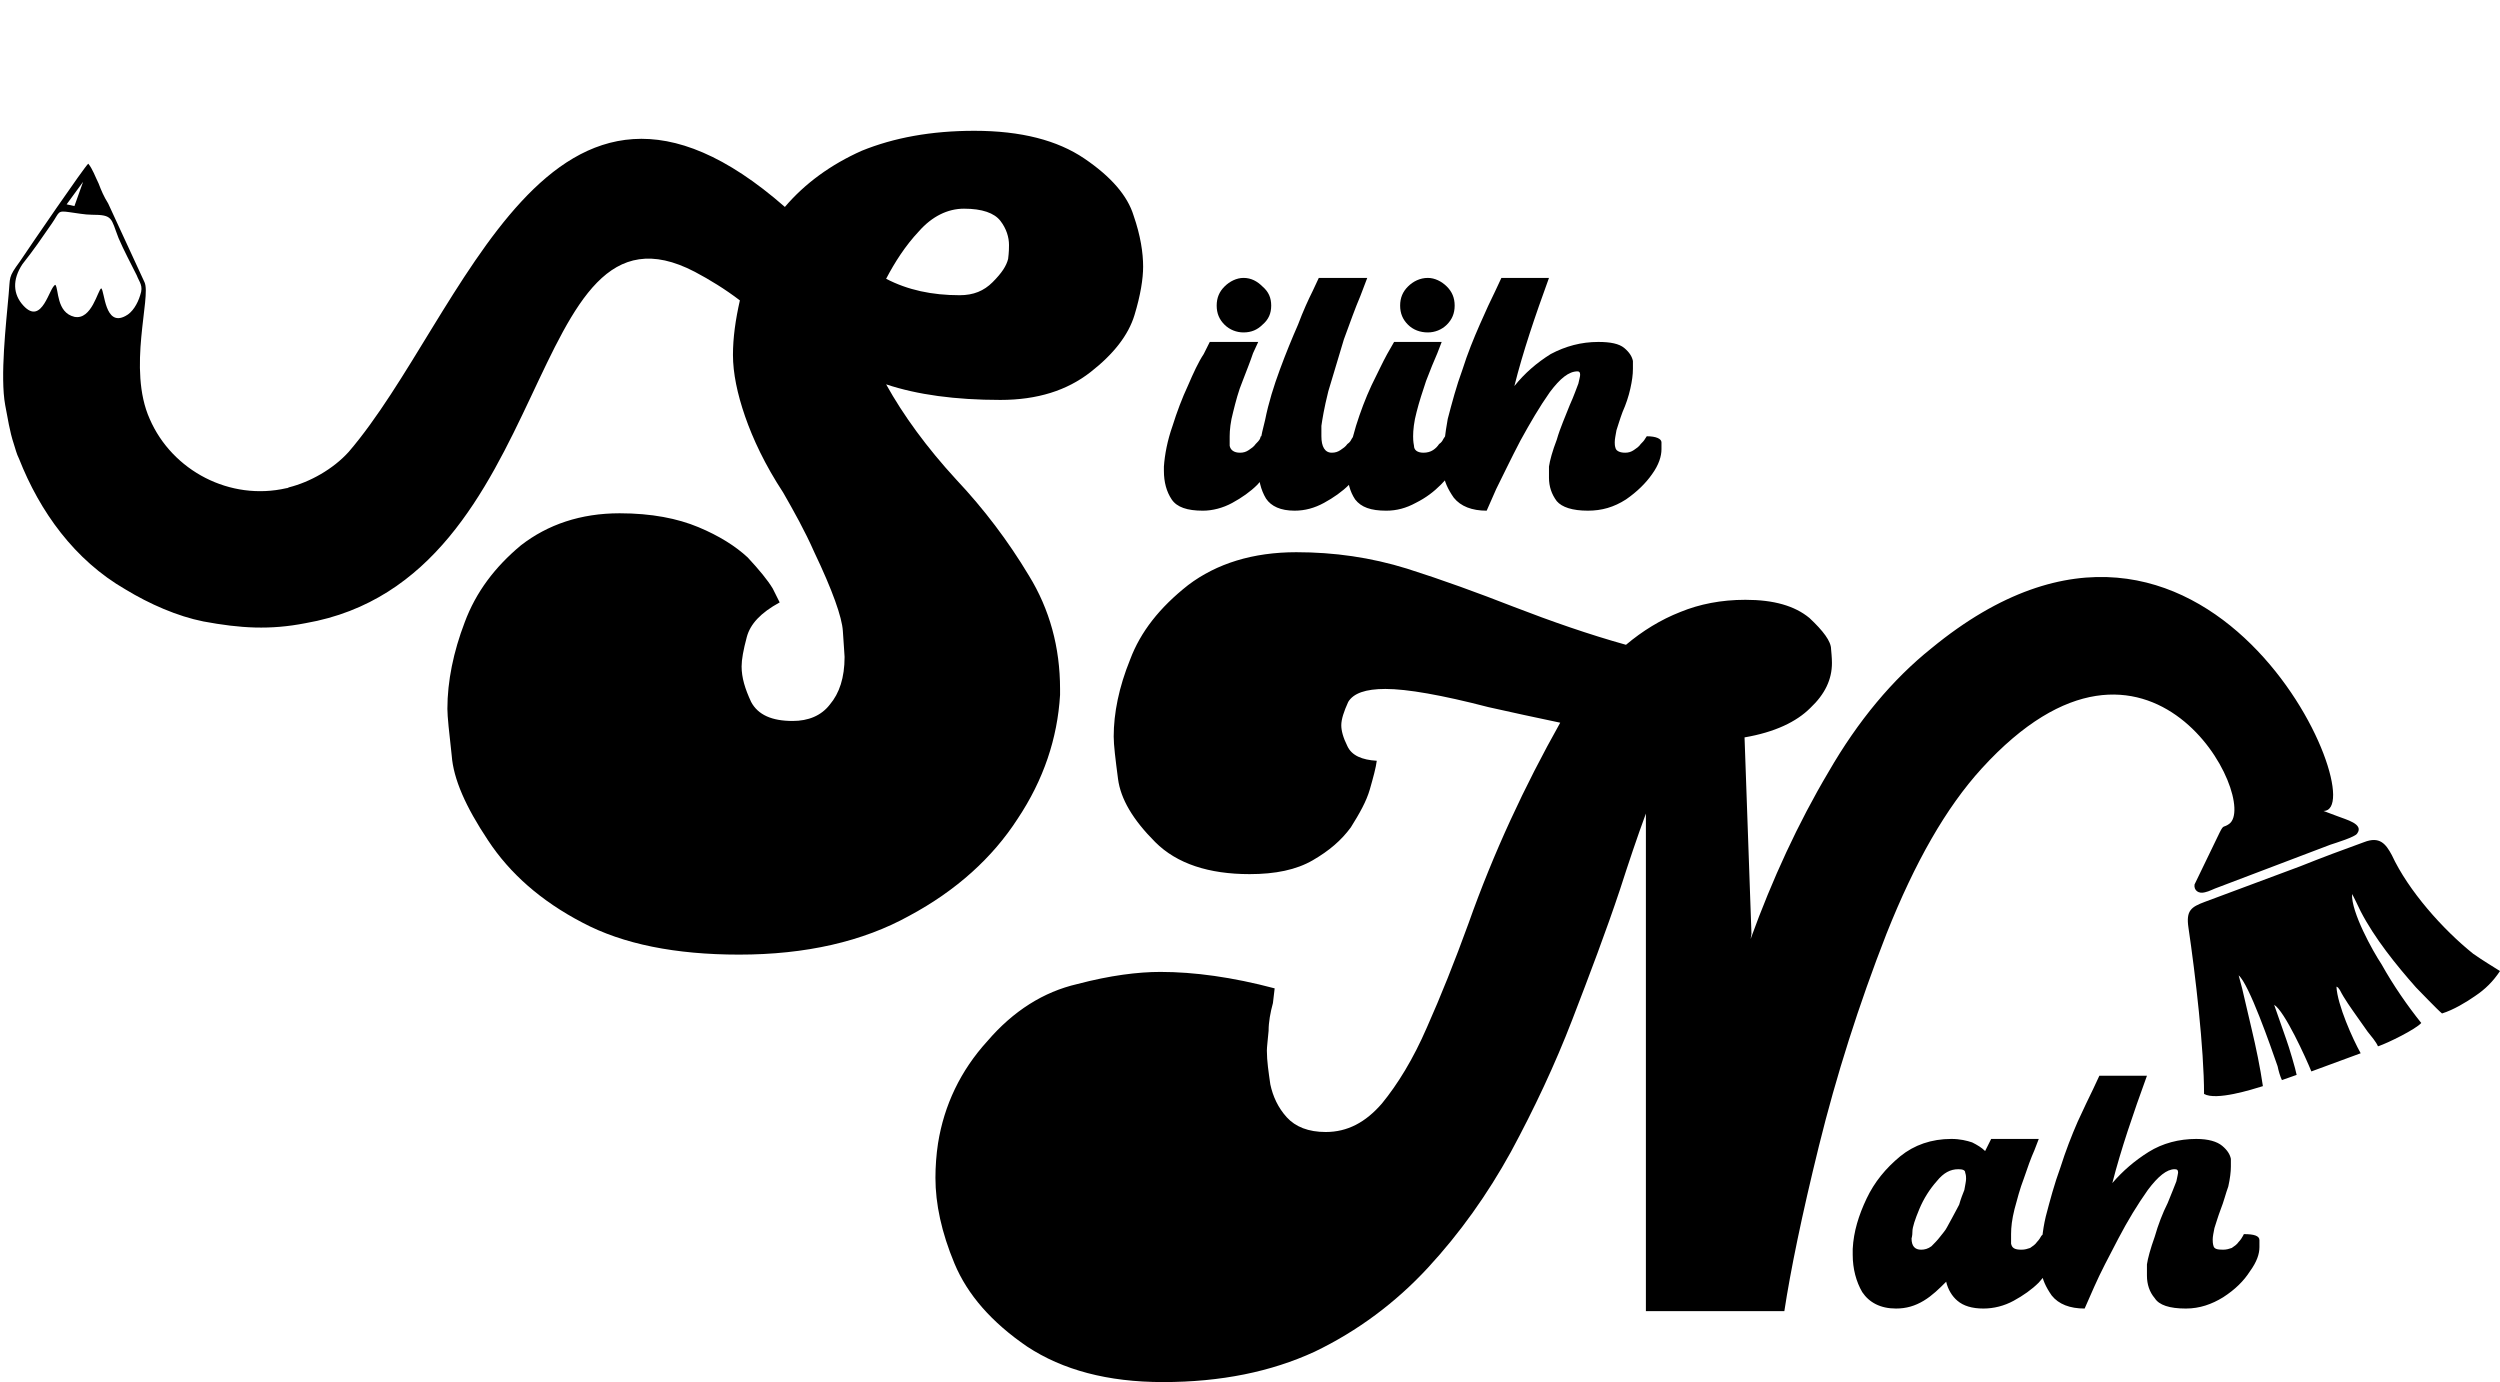 <?xml version="1.0" encoding="UTF-8"?>
<!DOCTYPE svg PUBLIC "-//W3C//DTD SVG 1.1//EN" "http://www.w3.org/Graphics/SVG/1.1/DTD/svg11.dtd">
<!-- Creator: CorelDRAW X8 -->
<svg xmlns="http://www.w3.org/2000/svg" xml:space="preserve" width="4.084in" height="2.258in" version="1.1" style="shape-rendering:geometricPrecision; text-rendering:geometricPrecision; image-rendering:optimizeQuality; fill-rule:evenodd; clip-rule:evenodd"
viewBox="0 0 2889 1597"
 xmlns:xlink="http://www.w3.org/1999/xlink">
 <defs>
  <style type="text/css">
   <![CDATA[
    .fil0 {fill:black}
    .fil1 {fill:black;fill-rule:nonzero}
   ]]>
  </style>
 </defs>
 <g id="Layer_x0020_1">
  <g id="_2697198998368">
   <path class="fil0" d="M907 239c23,-27 53,-49 89,-65 37,-15 80,-23 130,-23 54,0 96,11 127,32 31,21 50,43 57,66 8,23 11,43 11,59 0,14 -3,33 -10,56 -7,23 -24,45 -51,66 -27,21 -61,32 -104,32 -52,0 -96,-6 -132,-18 20,36 47,73 81,110 32,34 60,71 84,111 24,39 36,83 36,131 0,3 0,5 0,7 -3,50 -19,98 -49,143 -29,45 -71,83 -125,112 -54,30 -120,45 -197,45 -73,0 -134,-12 -181,-37 -48,-25 -84,-57 -109,-95 -26,-39 -40,-71 -42,-98 -3,-27 -5,-45 -5,-54 0,-32 7,-66 20,-100 13,-35 35,-64 65,-89 31,-24 69,-37 114,-37 37,0 67,6 91,16 24,10 43,22 57,35 13,14 23,26 29,36l8 16c-22,12 -34,25 -38,40 -4,15 -6,26 -6,34 0,13 4,26 11,41 8,15 24,22 48,22 18,0 33,-6 43,-19 11,-13 17,-31 17,-55 0,-3 -1,-13 -2,-30 -1,-16 -12,-47 -33,-91 -11,-25 -24,-48 -36,-69 -21,-32 -35,-62 -44,-88 -9,-26 -14,-50 -14,-71 0,-20 3,-41 8,-63 -17,-13 -35,-24 -52,-33 -199,-104 -157,355 -450,406 -41,8 -75,6 -118,-2 -30,-6 -62,-20 -90,-37 -59,-34 -99,-90 -123,-151 -3,-6 -4,-11 -6,-17 -5,-15 -7,-30 -10,-45 -6,-33 1,-94 4,-128 2,-20 -1,-19 13,-38 12,-18 75,-110 79,-113 5,6 8,15 12,23 3,8 6,15 11,23l42 91c8,17 -20,100 6,158 26,60 93,95 158,80 1,0 1,0 3,-1 24,-6 51,-21 69,-41 133,-155 231,-522 504,-283zm-821 127c20,4 27,-31 31,-33 4,3 4,45 28,32 8,-4 14,-14 17,-24 4,-11 -1,-15 -4,-23 -7,-14 -15,-29 -21,-43 -9,-23 -6,-27 -31,-27 -8,0 -18,-2 -26,-3 -14,-2 -11,0 -20,13 -11,16 -22,32 -34,47 -12,18 -11,35 1,48 22,24 30,-22 37,-24 4,5 1,32 22,37zm-9 -130l9 2 10 -28 -19 26zm1032 105c16,0 28,-5 38,-15 11,-11 16,-19 18,-27 1,-8 1,-13 1,-16 0,-9 -3,-19 -10,-28 -7,-9 -21,-14 -42,-14 -19,0 -37,9 -52,26 -16,17 -28,36 -38,55 25,13 53,19 85,19z"/>
   <path class="fil0" d="M1084 1321c7,-44 26,-84 57,-118 30,-35 65,-57 104,-66 38,-10 70,-14 96,-14 39,0 83,6 132,19l-2 17c-3,11 -5,22 -5,32 -1,11 -2,19 -2,23 0,12 2,25 4,39 3,14 9,27 19,38 10,11 25,17 45,17 25,0 46,-11 65,-33 18,-22 36,-51 52,-88 16,-36 32,-76 48,-120 29,-82 65,-159 106,-232 -29,-6 -56,-12 -83,-18 -54,-14 -94,-21 -119,-21 -23,0 -37,5 -43,15 -5,11 -8,20 -8,27 0,6 2,14 7,24 5,11 17,16 34,17 -1,8 -4,19 -8,33 -4,14 -12,28 -22,44 -11,15 -25,27 -44,38 -19,11 -43,16 -73,16 -47,0 -84,-12 -109,-37 -26,-26 -40,-50 -43,-73 -3,-23 -5,-39 -5,-49 0,-27 6,-57 19,-89 12,-32 34,-60 67,-86 33,-25 75,-38 125,-38 44,0 86,6 128,19 41,13 82,28 123,44 44,17 87,32 130,44 19,-16 40,-29 63,-38 22,-9 47,-14 75,-14 33,0 57,7 74,21 16,15 25,27 25,36 1,10 1,15 1,16 0,19 -8,36 -25,52 -16,16 -41,28 -76,34l8 227 -1 6c25,-69 55,-134 90,-193 34,-59 74,-107 119,-143 320,-263 514,188 453,188l0 0 16 6c10,4 31,9 23,20 -2,4 -25,11 -31,13l-129 49c-6,2 -11,5 -16,6 -7,2 -13,-2 -12,-9l29 -60c5,-10 4,-5 11,-10 36,-26 -91,-278 -286,-64 -41,45 -77,108 -110,191 -32,82 -58,164 -78,245 -20,81 -33,145 -40,191l-160 0 0 -575c-10,27 -20,57 -30,88 -16,48 -35,98 -55,150 -20,52 -44,103 -71,153 -27,49 -59,94 -96,134 -37,40 -81,73 -131,97 -50,23 -108,35 -175,35 -64,0 -116,-14 -157,-41 -41,-28 -69,-60 -84,-96 -15,-36 -22,-69 -22,-99 0,-13 1,-27 3,-40zm1463 -57c14,8 55,-5 68,-9 -3,-21 -8,-45 -13,-66l-11 -47c-1,-4 -3,-11 -4,-15 12,10 37,82 45,105 1,5 3,12 5,16l17 -6c-1,-6 -9,-33 -12,-41l-14 -40c12,7 37,62 43,77l57 -21c-9,-16 -27,-56 -28,-77 2,1 2,1 4,4 5,10 13,21 20,31 4,6 8,11 12,17 4,5 10,12 12,17 12,-4 44,-20 50,-27 -16,-20 -32,-43 -46,-68 -10,-15 -35,-60 -34,-81 1,1 8,16 10,20 16,31 41,62 64,88 5,5 25,26 30,30 13,-4 28,-13 38,-20 12,-8 21,-17 29,-29 -11,-7 -18,-11 -31,-20 -35,-28 -75,-73 -94,-114 -7,-13 -14,-22 -32,-15 -25,9 -49,18 -74,28l-110 41c-16,6 -22,10 -19,30 8,54 18,140 18,192z"/>
   <path class="fil1" d="M1345 539c1,-14 4,-30 10,-47 5,-16 11,-32 18,-47 6,-14 12,-27 18,-36l7 -14 56 0 -6 13c-3,9 -7,19 -12,32 -5,12 -8,24 -11,36 -3,11 -4,21 -4,28 0,2 0,6 0,11 1,5 5,8 12,8 4,0 7,-1 10,-3 3,-2 6,-4 8,-7 2,-2 4,-4 5,-6l1 -3c10,0 15,2 16,6 2,4 2,7 2,9 0,5 -1,10 -5,18 -3,7 -9,14 -17,23 -8,8 -18,15 -29,21 -11,6 -23,9 -34,9 -18,0 -30,-4 -36,-13 -6,-9 -9,-20 -9,-33 0,-1 0,-3 0,-5zm70 -208c6,-6 14,-10 22,-10 9,0 16,4 22,10 7,6 10,13 10,22 0,9 -3,16 -10,22 -6,6 -13,9 -22,9 -8,0 -16,-3 -22,-9 -6,-6 -9,-13 -9,-22 0,-9 3,-16 9,-22zm39 206c0,-16 3,-33 8,-52 4,-20 10,-39 17,-58 7,-19 14,-36 21,-52 6,-16 12,-29 17,-39l7 -15 56 0 -8 21c-6,14 -12,31 -19,50 -6,20 -12,40 -18,60 -5,20 -7,33 -8,40 0,7 0,11 0,12 0,12 4,19 12,19 4,0 7,-1 10,-3 3,-2 6,-4 8,-7 3,-2 4,-4 5,-6l2 -3c9,0 15,2 16,6 1,4 2,7 2,9 0,4 -2,10 -5,17 -4,8 -10,15 -18,24 -8,8 -18,15 -29,21 -11,6 -22,9 -34,9 -16,0 -27,-5 -33,-14 -6,-10 -9,-22 -9,-37 0,-1 0,-2 0,-2zm103 2c1,-14 5,-30 10,-47 5,-16 11,-32 18,-47 7,-14 13,-27 18,-36l8 -14 55 0 -5 13c-4,9 -8,19 -13,32 -4,12 -8,24 -11,36 -3,11 -4,21 -4,28 0,2 0,6 1,11 0,5 4,8 11,8 4,0 8,-1 11,-3 3,-2 5,-4 7,-7 3,-2 4,-4 5,-6l2 -3c9,0 15,2 16,6 1,4 2,7 2,9 0,5 -2,10 -5,18 -4,7 -9,14 -18,23 -8,8 -17,15 -29,21 -11,6 -22,9 -34,9 -18,0 -29,-4 -36,-13 -6,-9 -9,-20 -9,-33 0,-1 0,-3 0,-5zm70 -208c6,-6 14,-10 23,-10 8,0 16,4 22,10 6,6 9,13 9,22 0,9 -3,16 -9,22 -6,6 -14,9 -22,9 -9,0 -17,-3 -23,-9 -6,-6 -9,-13 -9,-22 0,-9 3,-16 9,-22zm46 153c5,-19 10,-38 17,-57 6,-19 13,-36 20,-52 7,-16 13,-29 18,-39l7 -15 55 0c-16,44 -30,85 -40,125 12,-15 26,-27 42,-37 17,-9 35,-14 55,-14 14,0 24,2 30,7 6,5 9,10 10,15 0,5 0,8 0,9 0,7 -1,14 -3,23 -2,9 -5,18 -9,27 -3,8 -5,15 -7,21 -1,6 -2,10 -2,14 0,2 0,4 1,7 1,3 5,5 11,5 4,0 7,-1 10,-3 3,-2 6,-4 8,-7 2,-2 4,-4 5,-6l2 -3c11,0 17,3 17,7 0,5 0,7 0,8 0,8 -3,18 -11,29 -7,10 -17,20 -30,29 -14,9 -28,13 -44,13 -18,0 -30,-4 -36,-11 -6,-8 -9,-17 -9,-27 0,-1 0,-6 0,-13 1,-7 4,-18 9,-31 4,-14 10,-27 15,-40 5,-11 8,-20 10,-25 1,-5 2,-8 2,-10 0,-3 -1,-4 -3,-4 -10,0 -20,8 -32,24 -12,17 -23,36 -34,56 -11,21 -20,40 -28,56l-11 25c-17,0 -30,-5 -38,-15 -7,-10 -11,-19 -12,-28 0,-9 0,-15 0,-17 0,-14 2,-29 5,-46z"/>
   <path class="fil1" d="M2141 1443c1,-20 7,-39 16,-58 9,-19 22,-35 39,-49 16,-13 36,-20 59,-20 10,0 18,2 24,4 6,3 11,6 15,10l7 -14 55 0 -5 13c-4,9 -8,20 -12,32 -5,13 -8,25 -11,36 -3,12 -4,21 -4,29 0,2 0,5 0,11 1,5 4,7 12,7 4,0 7,-1 10,-2 3,-2 6,-4 8,-7 2,-2 4,-5 5,-7l2 -2c9,0 14,2 16,6 1,4 2,7 2,9 0,4 -2,10 -6,17 -3,7 -9,15 -17,24 -8,8 -18,15 -29,21 -11,6 -23,9 -35,9 -13,0 -23,-3 -30,-9 -6,-5 -11,-13 -13,-22 -8,8 -16,16 -26,22 -10,6 -20,9 -32,9 -18,0 -31,-7 -39,-19 -7,-12 -11,-27 -11,-43 0,-3 0,-5 0,-7zm79 1c4,0 8,-1 12,-4 3,-3 7,-7 10,-11 3,-4 6,-7 8,-11l6 -11c2,-4 5,-9 8,-15 2,-7 4,-12 6,-17 1,-6 2,-10 2,-13 0,-2 0,-4 -1,-7 0,-3 -3,-4 -8,-4 -9,0 -17,4 -25,14 -8,9 -15,20 -20,32 -5,12 -8,21 -8,26 0,5 -1,8 -1,8 0,9 4,13 11,13zm144 -38c5,-19 10,-38 17,-57 6,-19 13,-37 20,-53 7,-15 13,-28 18,-38l7 -15 55 0c-16,44 -30,85 -40,124 12,-14 26,-26 42,-36 16,-10 35,-15 55,-15 14,0 24,3 30,8 6,5 9,10 10,15 0,4 0,7 0,9 0,6 -1,14 -3,23 -3,8 -5,17 -9,27 -3,8 -5,15 -7,21 -1,5 -2,10 -2,13 0,2 0,5 1,8 1,3 4,4 11,4 4,0 7,-1 10,-2 3,-2 6,-4 8,-7 2,-2 4,-5 5,-7l1 -2c12,0 18,2 18,7 0,4 0,7 0,8 0,8 -3,17 -11,28 -7,11 -17,21 -31,30 -13,8 -27,13 -43,13 -19,0 -31,-4 -36,-12 -6,-7 -9,-16 -9,-26 0,-2 0,-6 0,-13 1,-7 4,-18 9,-32 4,-14 9,-27 15,-39 5,-12 8,-20 10,-25 1,-5 2,-9 2,-10 0,-3 -1,-4 -4,-4 -9,0 -19,8 -31,24 -12,17 -23,35 -34,56 -11,21 -21,40 -28,56l-11 25c-17,0 -30,-5 -38,-15 -7,-10 -11,-19 -12,-28 0,-9 0,-15 0,-17 0,-14 1,-29 5,-46z"/>
  </g>
 </g>
</svg>
